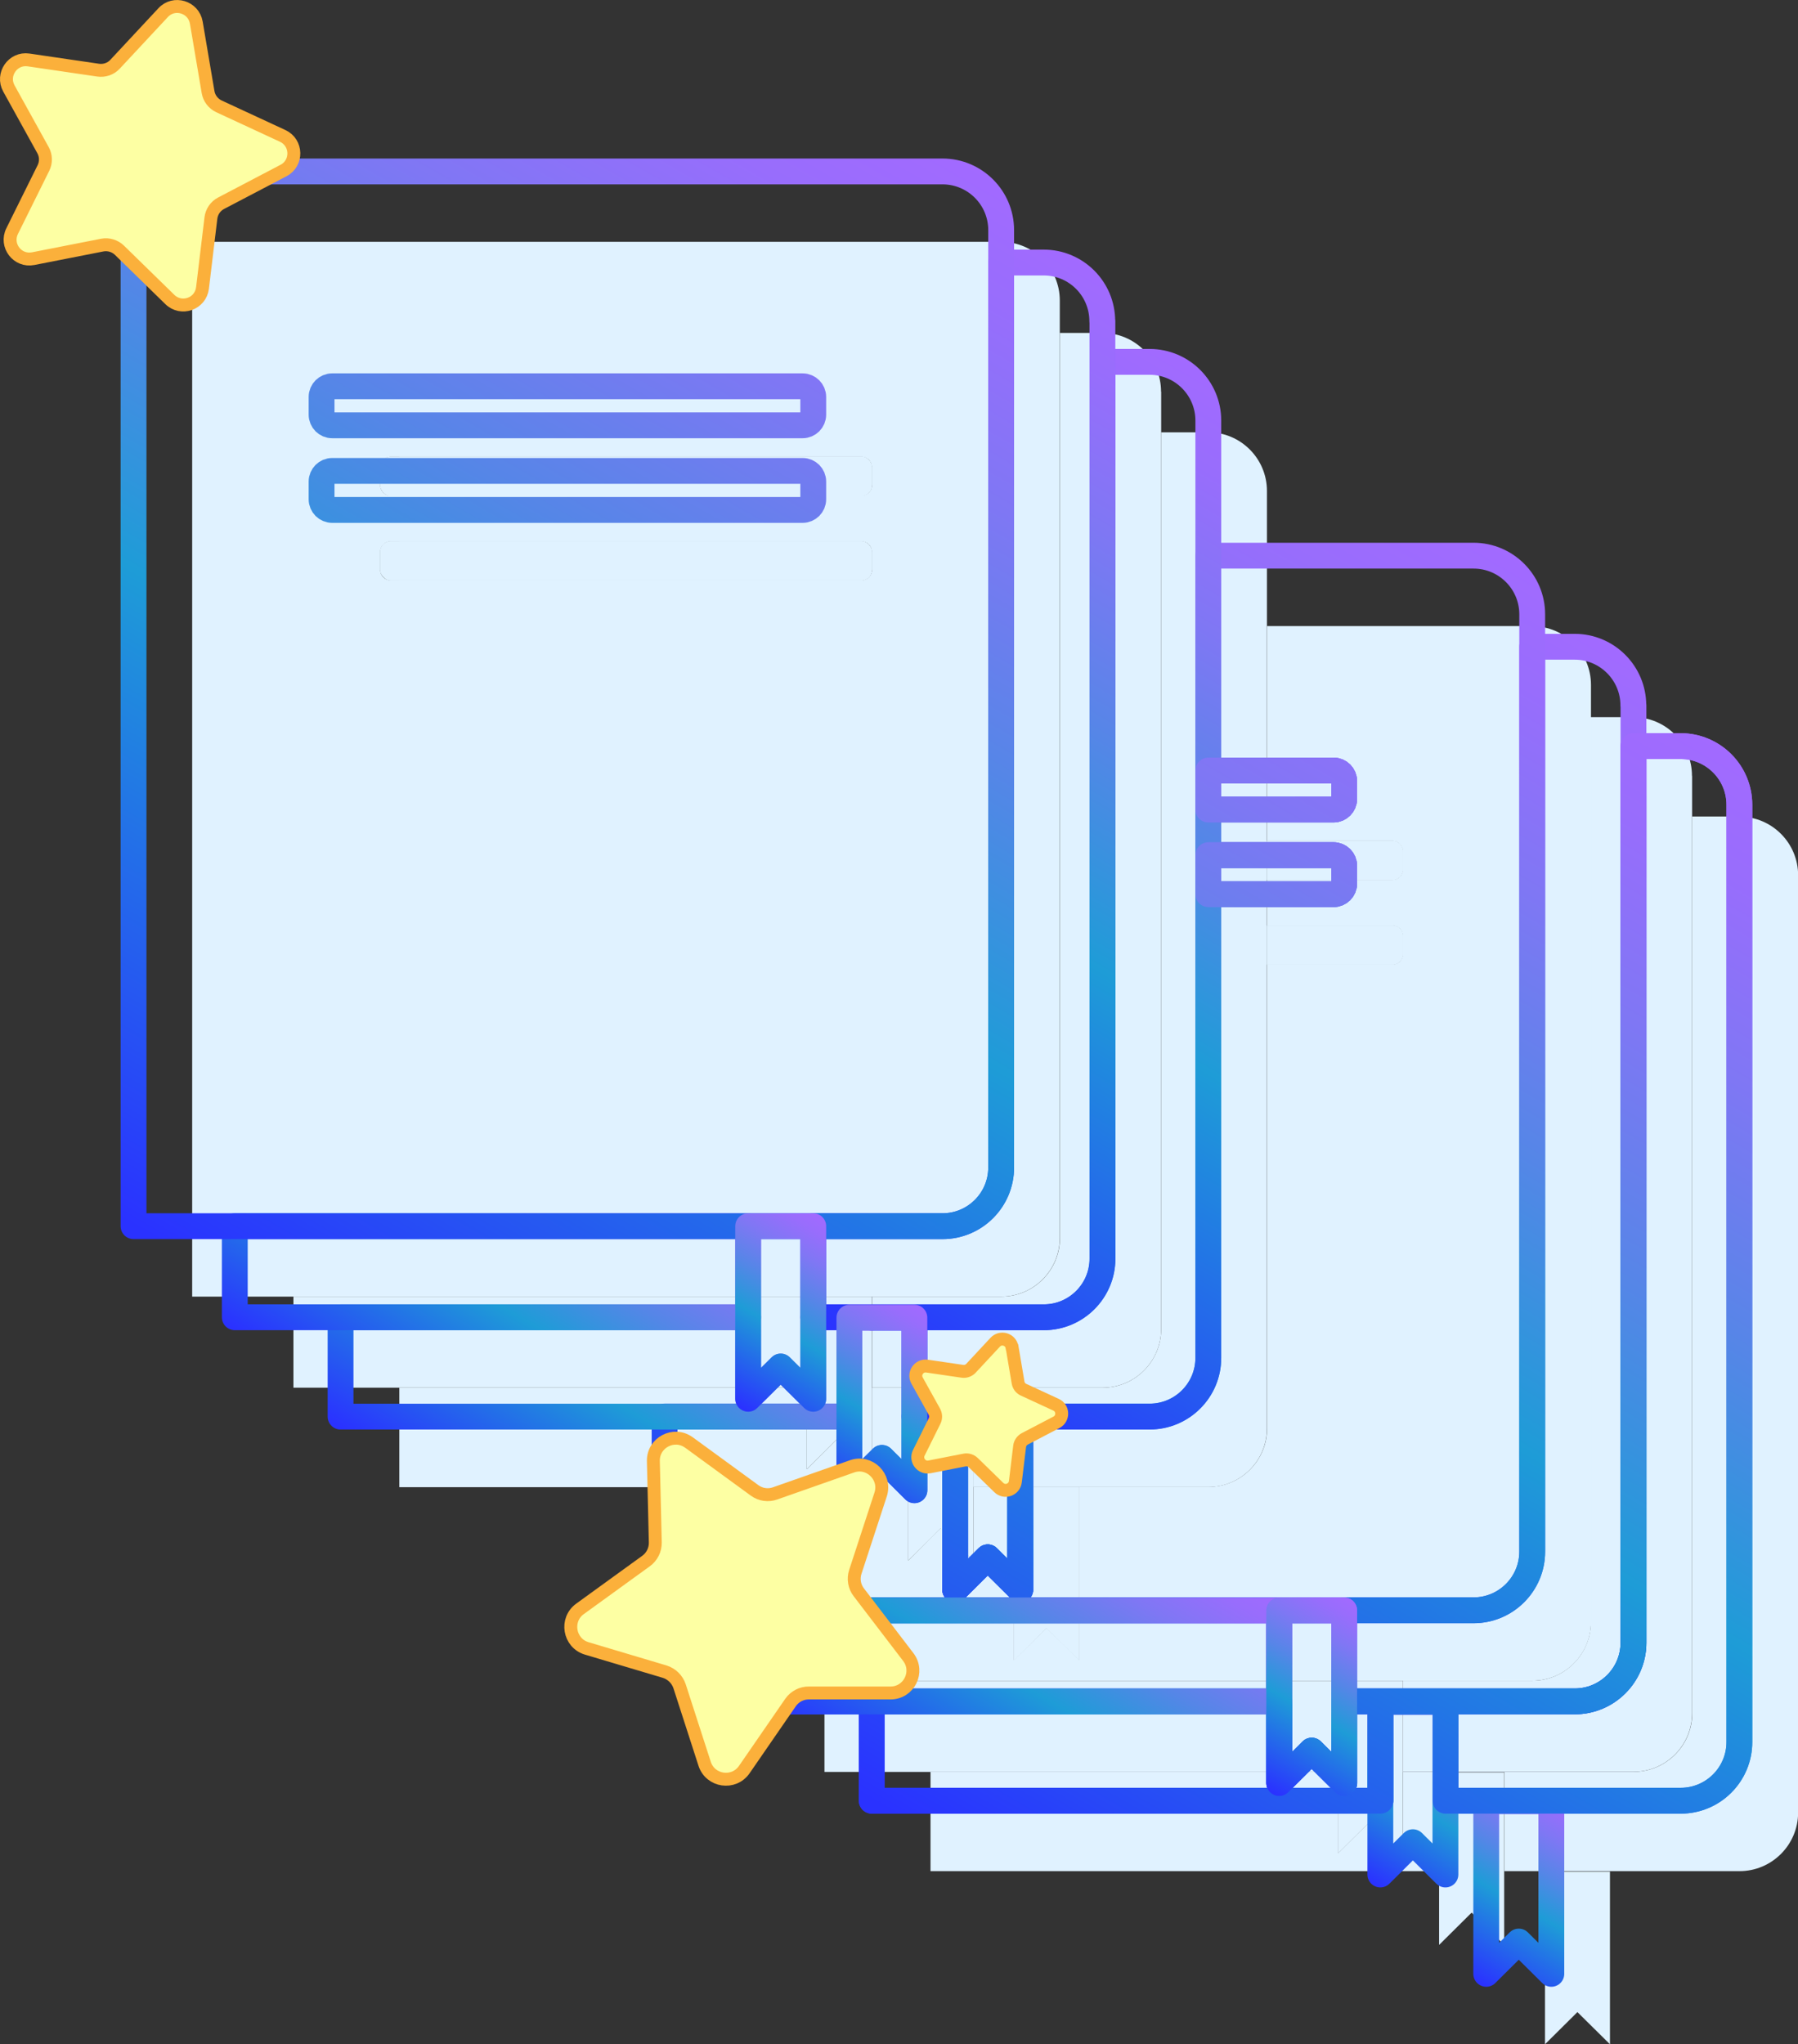 <?xml version="1.0" encoding="UTF-8"?>
<svg id="Layer_1" data-name="Layer 1" xmlns="http://www.w3.org/2000/svg" xmlns:xlink="http://www.w3.org/1999/xlink" viewBox="0 0 139.22 158.23">
  <rect x="0" y="0" width="139.22" height="158.23" fill="#333333" stroke="none"/>
  <defs>
    <style>
      .cls-1 {
        stroke: url(#linear-gradient-17);
      }

      .cls-1, .cls-2, .cls-3, .cls-4, .cls-5, .cls-6, .cls-7, .cls-8, .cls-9, .cls-10, .cls-11, .cls-12, .cls-13, .cls-14, .cls-15, .cls-16, .cls-17 {
        fill: none;
        stroke-linejoin: round;
        stroke-width: 2px;
      }

      .cls-2 {
        stroke: url(#linear-gradient-12);
      }

      .cls-3 {
        stroke: url(#linear-gradient-9);
      }

      .cls-4 {
        stroke: url(#linear-gradient-5);
      }

      .cls-5 {
        stroke: url(#linear-gradient);
      }

      .cls-6 {
        stroke: url(#linear-gradient-2);
      }

      .cls-7 {
        stroke: url(#linear-gradient-14);
      }

      .cls-8 {
        stroke: url(#linear-gradient-16);
      }

      .cls-9 {
        stroke: url(#linear-gradient-4);
      }

      .cls-10 {
        stroke: url(#linear-gradient-6);
      }

      .cls-18 {
        fill: #e0f2ff;
      }

      .cls-11 {
        stroke: url(#linear-gradient-10);
      }

      .cls-12 {
        stroke: url(#linear-gradient-7);
      }

      .cls-13 {
        stroke: url(#linear-gradient-11);
      }

      .cls-14 {
        stroke: url(#linear-gradient-15);
      }

      .cls-19 {
        fill: #fdffa3;
        stroke: #fbb03b;
        stroke-miterlimit: 10;
      }

      .cls-15 {
        stroke: url(#linear-gradient-3);
      }

      .cls-16 {
        stroke: url(#linear-gradient-13);
      }

      .cls-17 {
        stroke: url(#linear-gradient-8);
      }
    </style>
    <linearGradient id="linear-gradient" x1="136.29" y1="59.45" x2="83.97" y2="150.06" gradientUnits="userSpaceOnUse">
      <stop offset="0" stop-color="#a26aff"/>
      <stop offset=".08" stop-color="#986dfc"/>
      <stop offset=".21" stop-color="#7f77f4"/>
      <stop offset=".38" stop-color="#5586e7"/>
      <stop offset=".57" stop-color="#1e9cd7"/>
      <stop offset=".99" stop-color="#2a32ff"/>
    </linearGradient>
    <linearGradient id="linear-gradient-2" x1="121.62" y1="139.13" x2="113.58" y2="153.07" xlink:href="#linear-gradient"/>
    <linearGradient id="linear-gradient-3" x1="140.16" y1="58.72" x2="99.04" y2="129.94" xlink:href="#linear-gradient"/>
    <linearGradient id="linear-gradient-4" x1="86.16" y1="116.06" x2="72.17" y2="140.29" xlink:href="#linear-gradient"/>
    <linearGradient id="linear-gradient-5" x1="124.5" y1="47.16" x2="72.18" y2="137.77" xlink:href="#linear-gradient"/>
    <linearGradient id="linear-gradient-6" x1="113.42" y1="131.44" x2="105.38" y2="145.37" xlink:href="#linear-gradient"/>
    <linearGradient id="linear-gradient-7" x1="105.59" y1="124.36" x2="97.54" y2="138.3" xlink:href="#linear-gradient"/>
    <linearGradient id="linear-gradient-8" x1="107.11" y1="36.6" x2="65.9" y2="107.98" xlink:href="#linear-gradient"/>
    <linearGradient id="linear-gradient-9" x1="53.59" y1="92.78" x2="38.98" y2="118.09" xlink:href="#linear-gradient"/>
    <linearGradient id="linear-gradient-10" x1="99.05" y1="28.99" x2="57.93" y2="100.21" xlink:href="#linear-gradient"/>
    <linearGradient id="linear-gradient-11" x1="45.05" y1="86.32" x2="31.06" y2="110.55" xlink:href="#linear-gradient"/>
    <linearGradient id="linear-gradient-12" x1="68.96" y1="9.08" x2="16.64" y2="99.7" xlink:href="#linear-gradient"/>
    <linearGradient id="linear-gradient-13" x1="72.31" y1="101.7" x2="64.26" y2="115.64" xlink:href="#linear-gradient"/>
    <linearGradient id="linear-gradient-14" x1="64.47" y1="94.62" x2="56.43" y2="108.56" xlink:href="#linear-gradient"/>
    <linearGradient id="linear-gradient-15" x1="80.51" y1="109.39" x2="72.46" y2="123.33" xlink:href="#linear-gradient"/>
    <linearGradient id="linear-gradient-16" x1="86.16" y1="116.06" x2="72.17" y2="140.29" xlink:href="#linear-gradient"/>
    <linearGradient id="linear-gradient-17" x1="105.59" y1="124.36" x2="97.54" y2="138.3" xlink:href="#linear-gradient"/>
  </defs>
  <g>
    <path class="cls-18" d="M134.68,63.2h-3.65v69.4c0,2.51-2.04,4.54-4.54,4.54h-17.85v6.31l-2.52-2.5-2.52,2.5v-6.31h-31.55v7.69h39.39v-7.67h5.04v7.67h18.21c2.51,0,4.54-2.04,4.54-4.54V67.75c0-2.51-2.04-4.54-4.54-4.54Zm-56.17,51.93v13.36l2.52-2.5,2.52,2.5v-13.36h-5.04Zm29.3-50.04h-9.7v3.02h9.7c.45,0,.82-.37,.82-.82v-1.38c0-.45-.37-.82-.82-.82Zm0,6.55h-9.7v3.02h9.7c.45,0,.82-.37,.82-.82v-1.38c0-.45-.37-.82-.82-.82Z"/>
    <polygon class="cls-18" points="119.63 158.23 122.14 155.74 124.66 158.23 124.66 144.87 119.63 144.87 119.63 158.23"/>
    <path class="cls-18" d="M131.02,60.05v72.55c0,2.51-2.04,4.54-4.54,4.54h-17.85v-7.05h10.01c2.51,0,4.54-2.04,4.54-4.54V55.51h3.29c2.51,0,4.54,2.04,4.54,4.54Z"/>
    <polygon class="cls-18" points="83.55 115.13 83.55 128.49 81.03 125.99 78.51 128.49 78.51 115.13 83.55 115.13"/>
    <rect class="cls-18" x="63.84" y="130.1" width="39.75" height="7.05"/>
    <path class="cls-18" d="M108.63,65.91v1.38c0,.45-.37,.82-.82,.82h-9.7v-3.02h9.7c.45,0,.82,.37,.82,.82Z"/>
    <path class="cls-18" d="M108.63,72.46v1.38c0,.45-.37,.82-.82,.82h-9.7v-3.02h9.7c.45,0,.82,.37,.82,.82Z"/>
    <polygon class="cls-18" points="83.55 115.13 83.55 128.49 81.03 125.99 78.51 128.49 78.51 115.13 83.55 115.13"/>
    <path class="cls-18" d="M118.64,48.46h-20.53v16.63h9.7c.45,0,.82,.37,.82,.82v1.38c0,.45-.37,.82-.82,.82h-9.7v3.53h9.7c.45,0,.82,.37,.82,.82v1.38c0,.45-.37,.82-.82,.82h-9.7v35.89c0,2.51-2.04,4.54-4.54,4.54h-18.21v5.7l-2.52-2.5-.8,.79-1.72,1.71v-5.7h-14.31v15h62.64c2.51,0,4.54-2.04,4.54-4.54V53.01c0-2.51-2.04-4.54-4.54-4.54Zm-35.09,80.03l-2.52-2.5-2.52,2.5v-13.36h5.04v13.36Z"/>
    <path class="cls-18" d="M108.63,65.91v1.38c0,.45-.37,.82-.82,.82h-9.7v-3.02h9.7c.45,0,.82,.37,.82,.82Z"/>
    <path class="cls-18" d="M108.63,72.46v1.38c0,.45-.37,.82-.82,.82h-9.7v-3.02h9.7c.45,0,.82,.37,.82,.82Z"/>
    <path class="cls-18" d="M108.63,65.91v1.38c0,.45-.37,.82-.82,.82h-9.7v-3.02h9.7c.45,0,.82,.37,.82,.82Z"/>
    <path class="cls-18" d="M108.63,72.46v1.38c0,.45-.37,.82-.82,.82h-9.7v-3.02h9.7c.45,0,.82,.37,.82,.82Z"/>
    <polygon class="cls-18" points="116.47 137.18 116.47 150.54 113.95 148.04 111.43 150.54 111.43 137.18 116.47 137.18"/>
    <polygon class="cls-18" points="108.63 130.1 108.63 143.47 106.11 140.97 103.59 143.47 103.59 130.1 108.63 130.1"/>
    <path class="cls-18" d="M67.51,36.17v1.38c0,.45-.37,.82-.82,.82H30.92v-3.03h35.77c.45,0,.82,.37,.82,.82Z"/>
    <path class="cls-18" d="M67.51,42.72v1.38c0,.45-.37,.82-.82,.82H30.92v-3.02h35.77c.45,0,.82,.37,.82,.82Z"/>
    <path class="cls-18" d="M98.1,38.01V110.56c0,2.51-2.04,4.54-4.54,4.54h-18.21v-7.66h-3.31v-.03h13.33c2.51,0,4.54-2.04,4.54-4.54V33.46h3.65c2.51,0,4.54,2.04,4.54,4.54Z"/>
    <polygon class="cls-18" points="72.04 107.42 72.04 107.44 70.31 107.44 70.31 115.11 30.92 115.11 30.92 107.42 62.47 107.42 62.47 113.72 63.84 112.37 64.99 111.22 67.51 113.72 67.51 107.42 72.04 107.42"/>
    <polygon class="cls-18" points="83.55 115.13 83.55 128.49 81.03 125.99 78.51 128.49 78.51 115.13 83.55 115.13"/>
    <rect class="cls-18" x="29.44" y="35.35" width="38.07" height="3.03" rx=".82" ry=".82"/>
    <rect class="cls-18" x="29.44" y="41.9" width="38.07" height="3.02" rx=".82" ry=".82"/>
    <path class="cls-18" d="M89.91,30.32V102.87c0,2.51-2.04,4.54-4.54,4.54h-17.85v-7.05h10.01c2.51,0,4.54-2.04,4.54-4.54V25.77h3.29c2.51,0,4.54,2.03,4.54,4.54Z"/>
    <rect class="cls-18" x="22.72" y="100.36" width="39.75" height="7.05"/>
    <path class="cls-18" d="M77.53,18.72H14.88V100.36h62.64c2.51,0,4.54-2.04,4.54-4.54V23.26c0-2.51-2.04-4.54-4.54-4.54Zm-10.01,25.38c0,.45-.37,.82-.82,.82H30.26c-.45,0-.82-.37-.82-.82v-1.38c0-.45,.37-.82,.82-.82h36.43c.45,0,.82,.37,.82,.82v1.38Zm0-6.55c0,.45-.37,.82-.82,.82H30.26c-.45,0-.82-.37-.82-.82v-1.38c0-.45,.37-.82,.82-.82h36.43c.45,0,.82,.37,.82,.82v1.38Z"/>
    <rect class="cls-18" x="29.44" y="35.35" width="38.07" height="3.03" rx=".82" ry=".82"/>
    <rect class="cls-18" x="29.44" y="41.9" width="38.07" height="3.02" rx=".82" ry=".82"/>
    <rect class="cls-18" x="29.44" y="35.35" width="38.07" height="3.03" rx=".82" ry=".82"/>
    <rect class="cls-18" x="29.44" y="41.9" width="38.07" height="3.02" rx=".82" ry=".82"/>
    <polygon class="cls-18" points="75.35 107.44 75.35 120.8 72.83 118.31 72.04 119.1 70.31 120.8 70.31 107.44 75.35 107.44"/>
    <polygon class="cls-18" points="67.51 100.36 67.51 113.72 64.99 111.22 63.84 112.37 62.47 113.72 62.47 100.36 67.51 100.36"/>
  </g>
  <path class="cls-5" d="M130.13,57.75h-3.65V127.15c0,2.51-2.04,4.54-4.54,4.54h-17.85v6.31l-2.52-2.5-2.52,2.5v-6.31h-31.55v7.69h39.39v-7.67h5.04v7.67h18.21c2.51,0,4.54-2.04,4.54-4.54V62.29c0-2.51-2.04-4.54-4.54-4.54Zm-56.17,51.93v13.36l2.52-2.5,2.52,2.5v-13.36h-5.04Zm29.3-50.04h-9.7v3.02h9.7c.45,0,.82-.37,.82-.82v-1.38c0-.45-.37-.82-.82-.82Zm0,6.55h-9.7v3.02h9.7c.45,0,.82-.37,.82-.82v-1.38c0-.45-.37-.82-.82-.82Z"/>
  <polygon class="cls-6" points="115.08 152.78 117.6 150.28 120.12 152.78 120.12 139.42 115.08 139.42 115.08 152.78"/>
  <path class="cls-15" d="M126.48,54.6V127.15c0,2.51-2.04,4.54-4.54,4.54h-17.85v-7.05h10.01c2.51,0,4.54-2.04,4.54-4.54V50.06h3.29c2.51,0,4.54,2.04,4.54,4.54Z"/>
  <rect class="cls-9" x="59.29" y="124.65" width="39.75" height="7.05"/>
  <path class="cls-4" d="M114.09,43.01h-20.53v16.63h9.7c.45,0,.82,.37,.82,.82v1.38c0,.45-.37,.82-.82,.82h-9.7v3.53h9.7c.45,0,.82,.37,.82,.82v1.38c0,.45-.37,.82-.82,.82h-9.7v35.89c0,2.51-2.04,4.54-4.54,4.54h-18.21v5.7l-2.52-2.5-.8,.79-1.72,1.71v-5.7h-14.31v15h62.64c2.51,0,4.54-2.04,4.54-4.54V47.55c0-2.51-2.04-4.54-4.54-4.54Zm-35.09,80.03l-2.52-2.5-2.52,2.5v-13.36h5.04v13.36Z"/>
  <polygon class="cls-10" points="111.92 131.73 111.92 145.09 109.4 142.59 106.88 145.09 106.88 131.73 111.92 131.73"/>
  <polygon class="cls-12" points="104.08 124.65 104.08 138.01 101.56 135.51 99.05 138.01 99.05 124.65 104.08 124.65"/>
  <path class="cls-17" d="M93.56,32.55V105.11c0,2.51-2.04,4.54-4.54,4.54h-18.21v-7.66h-3.31v-.03h13.33c2.51,0,4.54-2.04,4.54-4.54V28.01h3.65c2.51,0,4.54,2.04,4.54,4.54Z"/>
  <polygon class="cls-3" points="67.49 101.96 67.49 101.99 65.77 101.99 65.77 109.65 26.37 109.65 26.37 101.96 57.93 101.96 57.93 108.27 59.29 106.92 60.45 105.77 62.97 108.27 62.97 101.96 67.49 101.96"/>
  <path class="cls-11" d="M85.36,24.86V97.42c0,2.51-2.04,4.54-4.54,4.54h-17.85v-7.05h10.01c2.51,0,4.54-2.04,4.54-4.54V20.32h3.29c2.51,0,4.54,2.03,4.54,4.54Z"/>
  <rect class="cls-13" x="18.18" y="94.91" width="39.75" height="7.05"/>
  <path class="cls-2" d="M72.98,13.27H10.34V94.91h62.64c2.51,0,4.54-2.04,4.54-4.54V17.81c0-2.51-2.04-4.54-4.54-4.54Zm-10.01,25.38c0,.45-.37,.82-.82,.82H25.72c-.45,0-.82-.37-.82-.82v-1.38c0-.45,.37-.82,.82-.82H62.15c.45,0,.82,.37,.82,.82v1.38Zm0-6.55c0,.45-.37,.82-.82,.82H25.72c-.45,0-.82-.37-.82-.82v-1.38c0-.45,.37-.82,.82-.82H62.15c.45,0,.82,.37,.82,.82v1.38Z"/>
  <polygon class="cls-16" points="70.8 101.99 70.8 115.35 68.29 112.85 67.49 113.64 65.77 115.35 65.77 101.99 70.8 101.99"/>
  <polygon class="cls-7" points="62.97 94.91 62.97 108.27 60.45 105.77 59.29 106.92 57.93 108.27 57.93 94.91 62.97 94.91"/>
  <path class="cls-19" d="M15.2,1.75l.91,5.37c.08,.49,.4,.9,.84,1.11l4.94,2.29c1.12,.52,1.16,2.11,.06,2.68l-4.83,2.53c-.44,.23-.73,.66-.79,1.15l-.65,5.41c-.15,1.23-1.64,1.76-2.53,.89l-3.9-3.81c-.35-.34-.85-.49-1.33-.4l-5.35,1.05c-1.22,.24-2.18-1.02-1.63-2.13l2.42-4.88c.22-.44,.21-.96-.03-1.39L.69,6.85c-.6-1.08,.3-2.39,1.52-2.21l5.39,.79c.49,.07,.98-.1,1.31-.46L12.63,.98c.84-.91,2.36-.45,2.57,.77Z"/>
  <polygon class="cls-14" points="79 109.68 79 123.04 76.49 120.54 73.96 123.04 73.96 109.68 79 109.68"/>
  <path class="cls-5" d="M130.13,57.75h-3.65V127.15c0,2.51-2.04,4.54-4.54,4.54h-17.85v6.31l-2.52-2.5-2.52,2.5v-6.31h-31.55v7.69h39.39v-7.67h5.04v7.67h18.21c2.51,0,4.54-2.04,4.54-4.54V62.29c0-2.51-2.04-4.54-4.54-4.54Zm-56.17,51.93v13.36l2.52-2.5,2.52,2.5v-13.36h-5.04Zm29.3-50.04h-9.7v3.02h9.7c.45,0,.82-.37,.82-.82v-1.38c0-.45-.37-.82-.82-.82Zm0,6.55h-9.7v3.02h9.7c.45,0,.82-.37,.82-.82v-1.38c0-.45-.37-.82-.82-.82Z"/>
  <rect class="cls-8" x="59.29" y="124.65" width="39.75" height="7.05"/>
  <polygon class="cls-1" points="104.08 124.65 104.08 138.01 101.56 135.51 99.05 138.01 99.05 124.65 104.08 124.65"/>
  <path class="cls-19" d="M78.37,104.29l.46,2.72c.04,.25,.2,.46,.43,.56l2.51,1.16c.57,.26,.59,1.07,.03,1.36l-2.45,1.28c-.22,.12-.37,.33-.4,.58l-.33,2.74c-.08,.62-.83,.89-1.28,.45l-1.98-1.93c-.18-.17-.43-.25-.68-.2l-2.71,.53c-.62,.12-1.1-.52-.83-1.08l1.23-2.48c.11-.22,.1-.49-.02-.71l-1.34-2.41c-.31-.55,.15-1.21,.77-1.12l2.73,.4c.25,.04,.5-.05,.67-.23l1.88-2.02c.43-.46,1.2-.23,1.3,.39Z"/>
  <path class="cls-19" d="M53.33,111.64l5.1,3.72c.46,.34,1.06,.42,1.59,.23l5.95-2.09c1.35-.48,2.66,.81,2.22,2.17l-1.96,5.99c-.18,.54-.08,1.14,.27,1.59l3.83,5.01c.87,1.14,.06,2.78-1.38,2.78h-6.31c-.57-.01-1.1,.27-1.43,.74l-3.58,5.19c-.82,1.18-2.63,.91-3.07-.45l-1.94-6c-.18-.54-.61-.96-1.15-1.13l-6.04-1.8c-1.37-.41-1.68-2.22-.52-3.06l5.11-3.7c.46-.33,.73-.87,.72-1.44l-.15-6.3c-.03-1.43,1.59-2.28,2.75-1.44Z"/>
</svg>